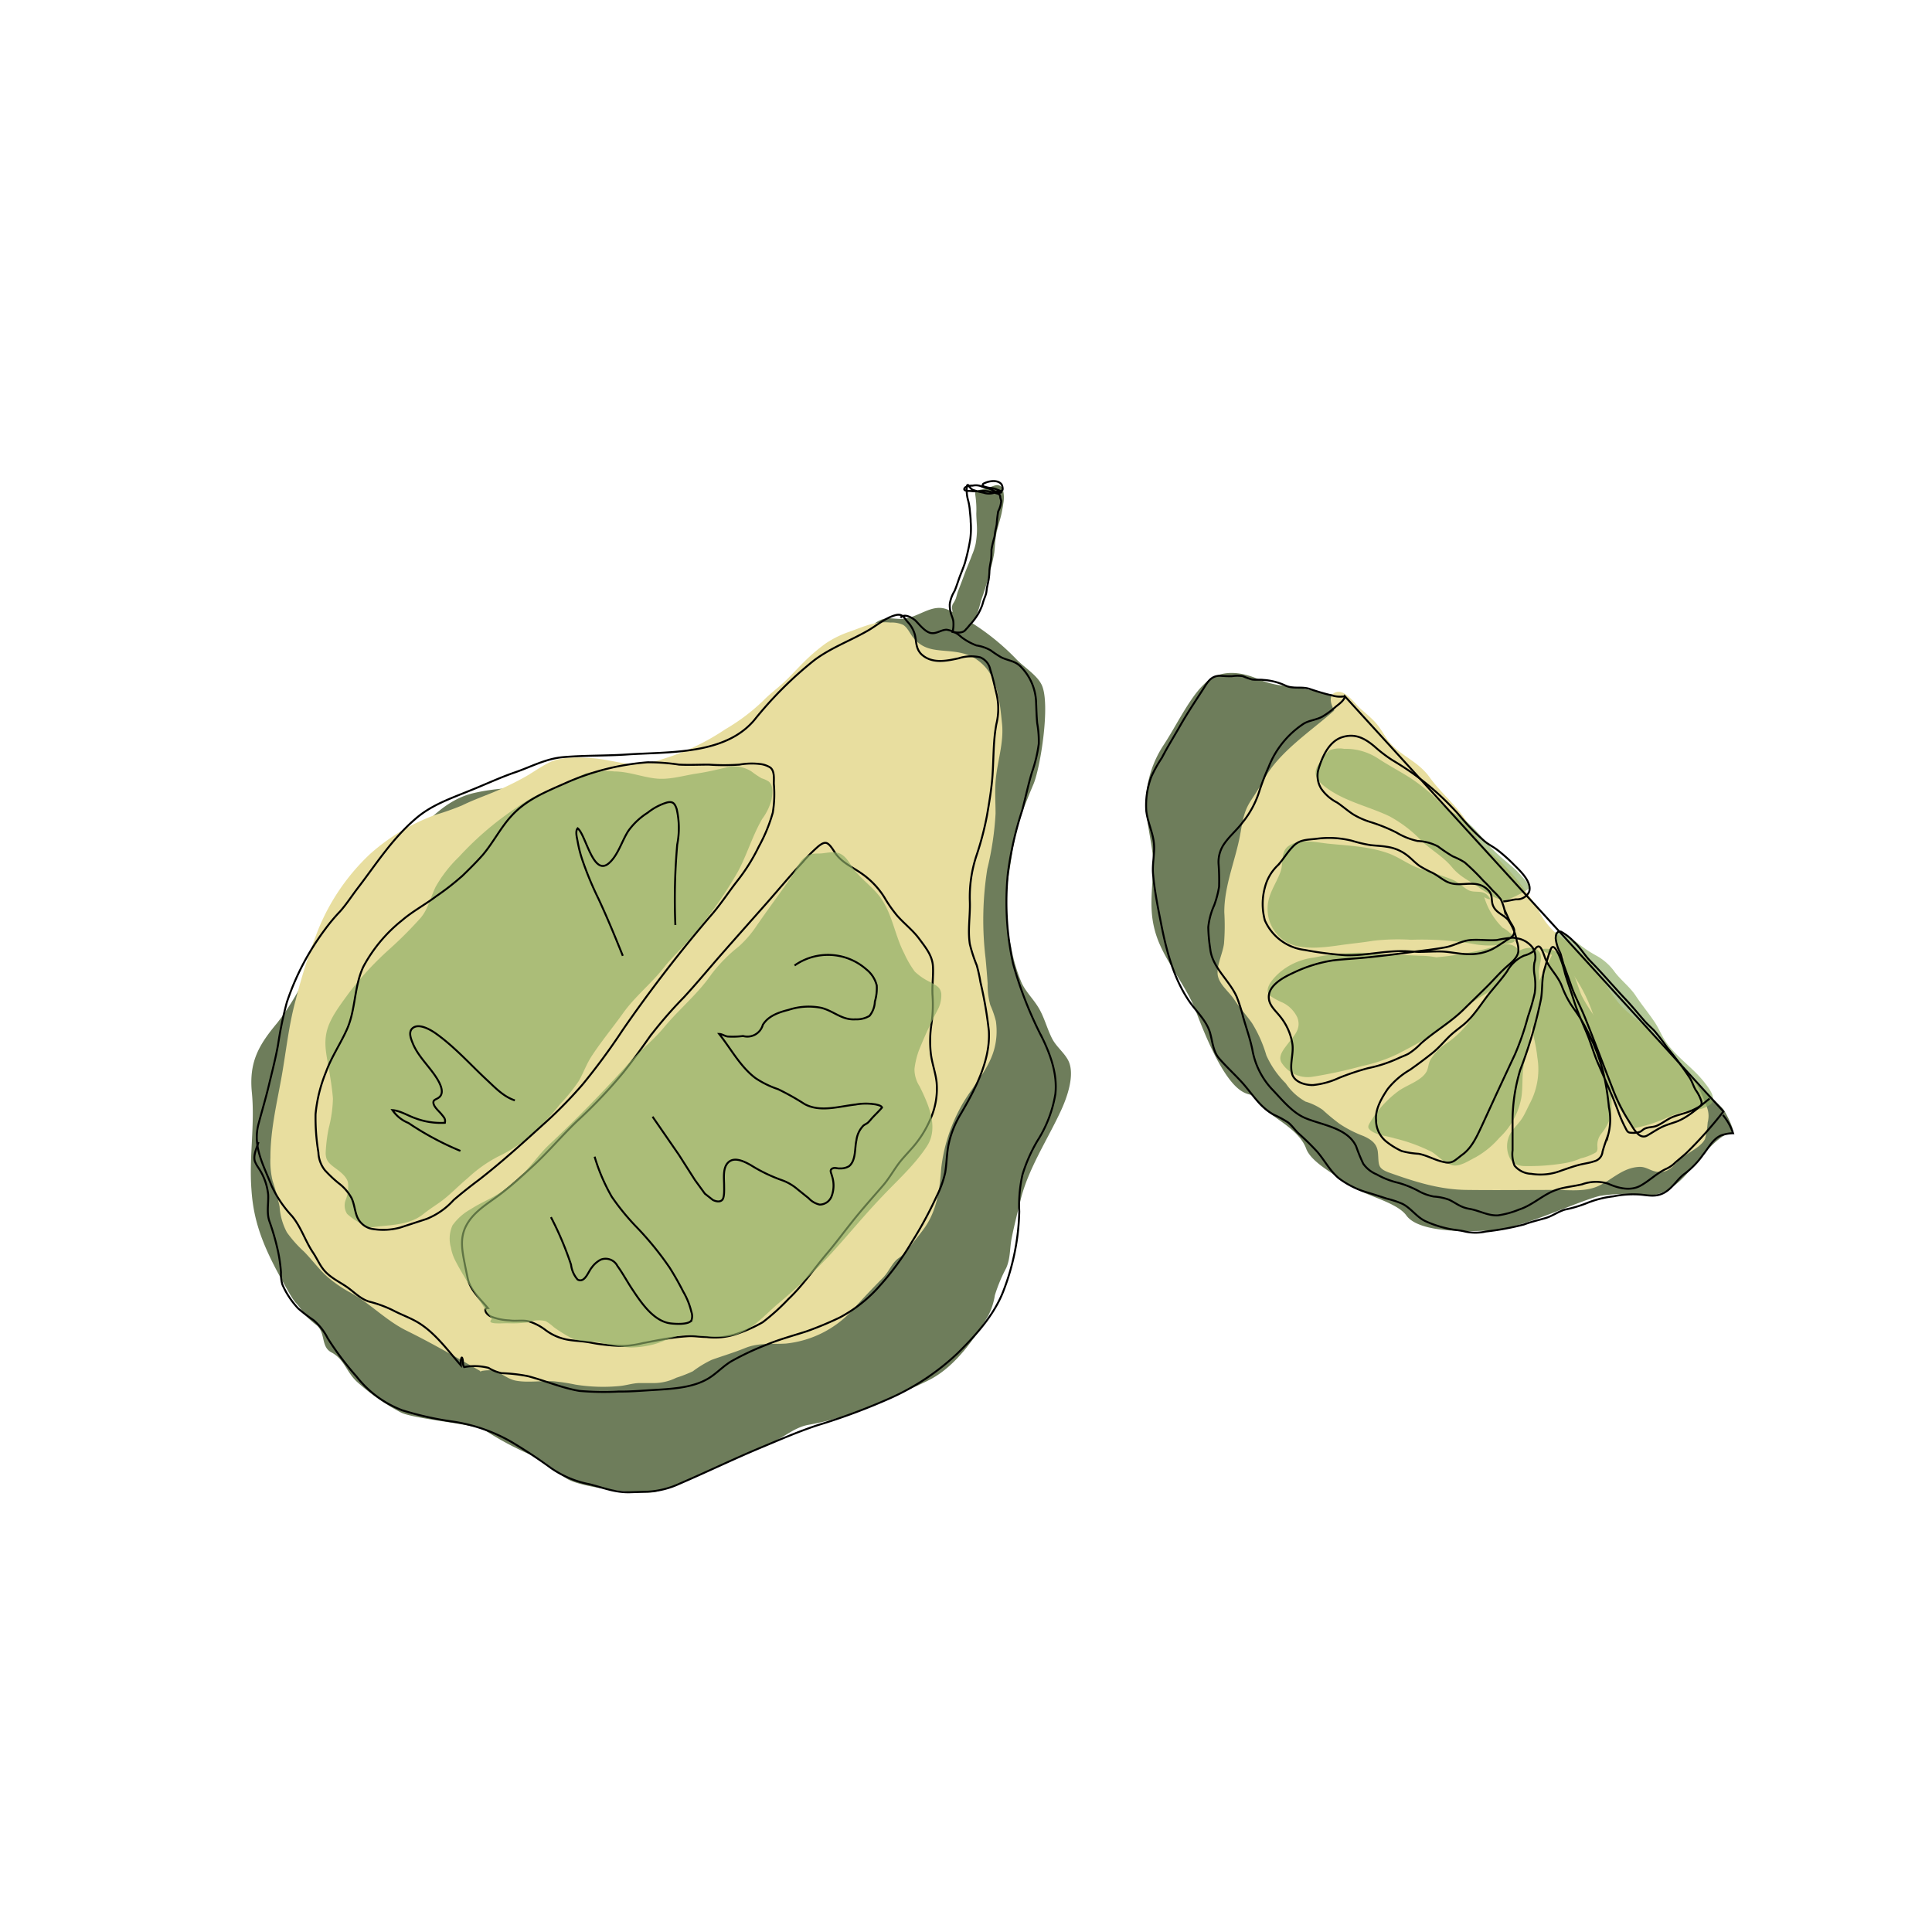 <svg id="Layer_1" data-name="Layer 1" xmlns="http://www.w3.org/2000/svg" viewBox="0 0 300 300">
  <defs>
    <style>
      .cls-1 {
        fill: #6e7d5b;
      }

      .cls-2 {
        fill: #e8de9f;
      }

      .cls-3 {
        fill: none;
        stroke: #000;
        stroke-miterlimit: 10;
        stroke-width: 0.3px;
      }

      .cls-4 {
        opacity: 0.67;
      }

      .cls-5 {
        fill: #8ead65;
      }
    </style>
  </defs>
  <g>
    <path class="cls-1" d="M43.68,198.6c2.79,5.05,1.73,2.67,3.59,5.47a14.54,14.54,0,0,0,1.95,1.76c1.36,1.24.59,3.29,2.23,4.16,2.1,1.13,2.3,3.08,4.07,4.66a33.73,33.73,0,0,0,6.81,4.72c2.19,1,11.48,1.8,12.91,2.69a49.26,49.26,0,0,0,7.2,3.86c2.25.92,3.6,2.45,5.59,3.7,2.37,1.48,11.8,2.44,13.7,2.07a40.85,40.85,0,0,0,6.89-2.7c1.42-.63,8.38-3.87,10.53-4.66,2.33-.87,4.06-2.7,6.48-3.1a43.15,43.15,0,0,0,7.15-1.93c1.8-.66,9.63-4,11.76-5.15,3.75-2,6.73-6.15,8.94-9.89a10.5,10.5,0,0,0,1-3.12,24.05,24.05,0,0,1,1.76-4.23c.69-1.57.53-3.06.86-4.7.38-1.89.89-3.87,1.34-5.74,1.16-4.86,4.14-9.37,6.23-13.85,1-2.11,2.37-5.87,1.15-8.06-.67-1.21-1.83-2.06-2.47-3.33-.75-1.48-1.16-3.15-2-4.61s-2-2.5-2.71-4A25.65,25.65,0,0,1,157,147a26.59,26.59,0,0,1-.45-10.51c1.06-7.11,1.28-8.44,3.93-14.73,1.06-2.5,2.66-12.4,1.29-15.38-.73-1.57-2.82-2.81-4-4.07a36.85,36.85,0,0,0-10.46-7.58c-2.66-1.27-4.8,1.46-7.63,1.37-1.69-.06-2.39-.4-4,.81-1.93,1.46-3.1,3.79-4.91,5.29a12.93,12.93,0,0,1-2.6,1.31,38.75,38.75,0,0,0-5,3.31c-1.29,1-2.58,2-3.83,3-2.09,1.7-3.29,3.79-5.08,5.72-2.8,3-7,4.75-10.91,6s-7.35.07-11.41.46c-6.25.61-12.17-.29-18.36,1.14-5.25,1.22-8,5.69-12,8.76-2.88,2.22-4.89,4.78-7.33,7.4a21.42,21.42,0,0,0-4.56,6.42c-.59,1.46-.93,3-1.59,4.45a38.75,38.75,0,0,1-5.08,8.7c-2.9,3.47-4.37,6.09-3.91,10.79.49,5-.45,10-.07,15C39.33,189.18,40.53,192.93,43.68,198.6Z"/>
    <path class="cls-2" d="M74.76,213c-3.82-2.2-7.65-4.41-11.62-6.37-3.11-1.53-5.49-4.07-8.5-5.79a20,20,0,0,1-4-2.75c-1.23-1.16-2.24-2.52-3.42-3.73a18.7,18.7,0,0,1-2.67-3,9.94,9.94,0,0,1-1.14-4,34.89,34.89,0,0,0-1.08-4,13,13,0,0,1-.34-3.63c0-4.07.9-8,1.64-12,.77-4.15,1.16-8.39,2.29-12.47a88.85,88.85,0,0,1,3.53-11,33.27,33.27,0,0,1,8-11.64,31.37,31.37,0,0,1,10.19-6.1,41.5,41.5,0,0,0,4.1-1.45c1.55-.76,3.13-1.34,4.75-2a48.77,48.77,0,0,0,4.67-2.23c1.49-.79,2.83-1.85,4.37-2.55,1.87-.84,4.37-.69,6.4-.56,1.78.11,3.51.58,5.27.82a14,14,0,0,0,5.76-.7,36.54,36.54,0,0,0,9.68-4.62,30.76,30.76,0,0,0,5.87-4.43c.88-.91,1.92-1.7,2.87-2.54,1.21-1.08,2.26-2.28,3.41-3.42a28.39,28.39,0,0,1,3.44-2.94A15.72,15.72,0,0,1,132,98.06c2.21-.8,3.92-1.63,6.26-1.39a4.25,4.25,0,0,1,2,.37c.67.44,1,1.26,1.46,1.86,1.48,1.86,3,2,5.35,2.19s4,.57,5.67,2.22c2.26,2.27,2.54,6.06,2.85,9,.33,3.11-.78,6-1,9.11-.12,1.64,0,3.29,0,4.93a47.05,47.05,0,0,1-1.28,8.57,50.09,50.09,0,0,0-.27,13.89c.12,1.3.23,2.59.32,3.89a11.61,11.61,0,0,0,.42,3.38,14.86,14.86,0,0,1,.86,2.48,10.76,10.76,0,0,1-.32,4.58c-1,3.37-3.82,6.09-5.37,9.2a25.82,25.82,0,0,0-2.79,9c-.23,3-.55,6-2.19,8.7-.78,1.27-1.82,2.37-2.68,3.6a8.15,8.15,0,0,1-1.92,1.84c-.92.76-1.37,2-2.22,2.88-1.53,1.54-3,3.09-4.45,4.7A16.25,16.25,0,0,1,122,208.63c-2.22.13-4.23-.16-6.34.71-1.7.69-3.43,1.2-5.16,1.82a16.86,16.86,0,0,0-2.91,1.77,20.24,20.24,0,0,1-2.56,1,7.92,7.92,0,0,1-3.69.83c-.68,0-1.37,0-2,0-1,0-2,.34-3,.45a27,27,0,0,1-7-.21,30.76,30.76,0,0,0-3.31-.51c-1.93-.13-4,.24-5.86-.09-1.4-.24-2.3-1.26-3.63-1.57C75.77,212.64,73.91,213,74.76,213Z"/>
    <path class="cls-3" d="M71.56,212c-1.91-2.16-3.87-4.89-6.43-6.51-1.3-.83-2.82-1.33-4.18-2.06a18.64,18.64,0,0,0-3.6-1.31c-1.42-.43-2.33-1.48-3.5-2.29s-2.7-1.5-3.67-2.76c-.6-.78-1-1.71-1.54-2.52-1.25-1.84-1.87-4-3.3-5.72a17.84,17.84,0,0,1-3.19-4.75c-1.24-3.19-2.95-6.06-2-9.58.53-2,1.11-3.93,1.59-5.94s1.06-4.21,1.44-6.37a58.56,58.56,0,0,1,1.36-6.55,39.94,39.94,0,0,1,5.89-11.27,27.86,27.86,0,0,1,2.37-2.84c1-1.12,1.84-2.44,2.77-3.65,2.86-3.73,5.34-7.66,9-10.78C67,125,69.94,124,73,122.75c2.37-.94,4.58-2,7-2.83s4.73-2.11,7.42-2.35c3.34-.29,6.71-.19,10-.42,6.53-.43,15.13.08,19.7-5.33a59.08,59.08,0,0,1,9.29-9.28c2.57-1.94,5.53-3,8.32-4.6,1.38-.79,2.74-2,4.33-2.42,1-.25,1.24.25,1.83,1a4.78,4.78,0,0,1,1.18,2.07c.24,1.12.13,2.12,1,3,1.63,1.51,3.82,1.06,5.79.63a6.32,6.32,0,0,1,3.34-.15,2.58,2.58,0,0,1,1.57,1.92c.42,1.28.68,2.58,1,3.88a10,10,0,0,1-.05,4.55c-.55,2.9-.39,5.85-.67,8.78-.17,1.83-.48,3.62-.79,5.42a46.14,46.14,0,0,1-1.66,6.31,20.46,20.46,0,0,0-1,7.08c.07,2.19-.35,4.44,0,6.61a24.15,24.15,0,0,0,1.07,3.28,23,23,0,0,1,.57,2.59,63,63,0,0,1,1.31,7.59c.26,4.6-2.14,9.1-4.43,13a15.12,15.12,0,0,0-1.9,5c-.22,1.34-.23,2.7-.45,4a15.9,15.9,0,0,1-1.33,3.68,61.07,61.07,0,0,1-3.88,7.15,42.49,42.49,0,0,1-4.93,6.72,22,22,0,0,1-6.21,4.94,52.76,52.76,0,0,1-5.15,2.15c-2.13.69-4.29,1.26-6.35,2.13a42,42,0,0,0-5.38,2.54c-1.21.73-2.17,1.77-3.36,2.54-2.58,1.65-6.1,1.74-9.08,1.93-1.67.1-3.33.24-5,.22a43,43,0,0,1-6.12-.1c-2.71-.45-5.38-1.6-8-2.29a26.25,26.25,0,0,0-4.13-.47,6.59,6.59,0,0,1-2-.82,8.74,8.74,0,0,0-3.78-.12c-.29-.42-.09-.94-.29-1.38C71.74,210.7,71.52,210.69,71.56,212Z"/>
    <path class="cls-1" d="M148.48,97.68a22.42,22.42,0,0,1-.63-3.1,1.23,1.23,0,0,1,.12-.82,4.44,4.44,0,0,0,.45-.83c.13-.39.21-.79.36-1.18.3-.76.59-1.53.87-2.29.4-1.12.89-2.2,1.3-3.32a9.23,9.23,0,0,0,.56-1.76,14.59,14.59,0,0,0,.18-1.62c.06-1-.08-2-.09-3a15.31,15.31,0,0,0-.15-2.87c-.15-.69.38-.77,1-.89.35-.07.7-.16,1-.25s.75-.3,1.14-.39a.92.92,0,0,1,1.15.7,5,5,0,0,1,.05,2.14c-.06.46-.15.92-.24,1.38-.24,1.21-.7,2.39-.9,3.61-.14.87-.15,1.75-.26,2.63a23.05,23.05,0,0,1-.66,2.82,38.66,38.66,0,0,1-1.24,4.19c-.4,1.12-.55,2.51-1.35,3.46a20.05,20.05,0,0,1-1.53,1.38C149.17,98.11,148.69,98.54,148.48,97.68Z"/>
    <path class="cls-3" d="M40.14,177.34c-.26.91-.86,2.06-.56,3a5.49,5.49,0,0,0,.55,1,9,9,0,0,1,1.51,4.16c.07,1.37-.26,2.77.18,4.1a37.62,37.62,0,0,1,1.31,4.52,23.51,23.51,0,0,1,.5,3.45,5.88,5.88,0,0,0,.21,1.87,12.87,12.87,0,0,0,2.47,3.74A23.58,23.58,0,0,0,48.69,205a8.91,8.91,0,0,1,2.18,2.78,45.37,45.37,0,0,0,4.52,6A16.26,16.26,0,0,0,62.5,219a49.8,49.8,0,0,0,8,1.77,25.83,25.83,0,0,1,9,3.18c2.13,1.28,4.16,2.61,6.15,4.07a15.65,15.65,0,0,0,5.92,2.46c2.13.54,3.93,1.29,6.19,1.24l2.78-.09a13.5,13.5,0,0,0,5-1.25c4.19-1.8,8.29-3.79,12.49-5.55,3-1.25,5.85-2.51,8.91-3.52a96.47,96.47,0,0,0,11.24-4.18,37.44,37.44,0,0,0,10.52-7c2.82-2.78,5.63-5.9,7.07-9.57a36.37,36.37,0,0,0,2.5-12.43,21.62,21.62,0,0,1,.5-5.73,24.22,24.22,0,0,1,2.31-5.24,19.35,19.35,0,0,0,2.8-7.29c.32-3-.69-5.92-2-8.63a59.86,59.86,0,0,1-4.57-11.61,44.72,44.72,0,0,1-.81-14,53.86,53.86,0,0,1,2.23-9.82c.53-2,.92-3.93,1.51-5.88a22.32,22.32,0,0,0,1.06-4.41,15.59,15.59,0,0,0-.24-3.19c-.12-1.18-.13-2.38-.19-3.57a8.22,8.22,0,0,0-2.29-5.16c-.89-1-2.07-1-3.16-1.56a18.45,18.45,0,0,1-1.6-1.06,6.45,6.45,0,0,0-2.21-.76,9.4,9.4,0,0,1-2.34-1.3A4.32,4.32,0,0,0,147,97.78c-.78,0-1.47.57-2.23.54-1,0-2-1.36-2.66-2-.5-.41-1.68-1.12-2.28-.41"/>
    <path class="cls-1" d="M267.61,172.27c.67,1,2.05,3.85,1.28,3.72-1.53-.28-5.07,3.92-6.16,5.32-1.41,1.81-4.14,4.7-7.36,4.24a26.07,26.07,0,0,0-7,.16c-3.84,1-12,5-16.59,5.33-3.22.2-11.36.53-13.4-2.3-1.55-2.15-6.69-3.12-8.95-4.8-2-1.51-5.8-3.39-6.61-5.58-1.32-3.62-7.06-5.5-7.92-7.85-.56-1.53-3.29,2.19-9.18-13.44-1.5-4-4.88-7.83-6.18-11.85s-.5-7.13-.48-11.28c0-2.27-1-5.87-1.12-8.78a16.64,16.64,0,0,1,2.78-9.53c2.22-3.37,4.49-8.4,7.27-10.22s6.25-.48,7.75.2a13.8,13.8,0,0,0,3.87.89,33,33,0,0,1,5.6,1.11c1,.4,2.81,0,3.65.59,3.54,2.38,4.76,6.89,8.32,9.79,5.17,4.22,9.18,9.21,13.64,14.06,4,4.32,6.86,9.27,10.51,13.84,4,4.94,8.21,9.65,12.17,14.59,2.36,2.94,5.45,3.66,8.23,6.25S267.24,171.71,267.61,172.27Z"/>
    <path class="cls-3" d="M147.91,98.13a4.72,4.72,0,0,0,.11-1.75,5.57,5.57,0,0,0-.25-.79,4.58,4.58,0,0,1-.29-1.79,5.23,5.23,0,0,1,.73-2c.27-.62.47-1.26.69-1.89.29-.82.64-1.61.91-2.43a32.65,32.65,0,0,0,.86-3.8,13.23,13.23,0,0,0,.06-2.67c0-.56-.08-1.13-.13-1.68a9.1,9.1,0,0,0-.25-1.55,6.17,6.17,0,0,1-.24-2c0-.08,0-.43.14-.47s.21.19.28.27.31.43.6.51a12.69,12.69,0,0,0,1.61.42,2.62,2.62,0,0,0,1.66,0,2.88,2.88,0,0,1,.81-.28c.16,0,.33,0,.44-.13s0-.71-.15-.91c-.54-.68-1.73-.54-2.46-.24-.15.07-.5.17-.44.39s.34.23.47.28a3.81,3.81,0,0,0,.83.16,3.17,3.17,0,0,1,1,.28c.11,0,.88.35.45.45-.11,0-.1,0-.21,0a4,4,0,0,1-.86-.31,3.85,3.85,0,0,0-.94-.4,3.5,3.5,0,0,1-1-.3,2.33,2.33,0,0,0-1.31-.09,2.2,2.2,0,0,0-1.11.24c-.18.15-.3.36-.06.49a1.34,1.34,0,0,0,.53.09c.32,0,.64.06,1,.07.48,0,.95-.06,1.43-.07a5.36,5.36,0,0,1,1.32.22,4.21,4.21,0,0,1,.61.16.93.93,0,0,1,.45.2.67.67,0,0,1,.12.36c0,.21.12.42.15.63A4,4,0,0,1,155,79.4a18.56,18.56,0,0,0-.23,2,8.57,8.57,0,0,1-.18.88c-.09.38-.1.76-.18,1.14a16.09,16.09,0,0,0-.46,1.94c0,.66,0,1.31-.14,2-.07.4-.14.79-.17,1.19a10.39,10.39,0,0,1-.11,1.36c-.08.46-.19.91-.28,1.37-.05.29-.06.58-.13.87-.12.45-.32.87-.45,1.3-.07.23-.12.45-.21.67a10.4,10.4,0,0,1-.52,1.12,10,10,0,0,1-1.26,1.7c-.21.22-.39.49-.61.7S149.66,98.46,147.91,98.13Z"/>
    <path class="cls-3" d="M75.74,203.1c-1.17-1.39-2.73-2.77-3.11-4.59-.17-.8-.34-1.59-.49-2.39-.39-2-.74-3.83.21-5.72,1.13-2.22,3.28-3.42,5.23-4.89s3.49-2.91,5.15-4.43c2.42-2.22,4.52-4.74,6.88-7a75.56,75.56,0,0,0,7.24-7.63c1.43-1.81,2.75-3.63,4.07-5.51a66.66,66.66,0,0,1,5.3-6.11c2-2.17,3.86-4.43,5.8-6.64,2.35-2.68,4.72-5.34,7.07-8,1.83-2.08,3.59-4.2,5.48-6.24a24.23,24.23,0,0,1,2.05-2.13c.36-.32,1.16-1.12,1.74-.91s1.15,1.32,1.44,1.7c1,1.34,2.49,2,3.88,2.95a12.77,12.77,0,0,1,3.62,3.74,20.85,20.85,0,0,0,2,2.87c1.09,1.25,2.43,2.25,3.42,3.59s2.07,2.62,2.15,4.33c.08,1.47-.15,2.94-.07,4.41a21,21,0,0,1-.15,4.41,17.78,17.78,0,0,0-.12,4.61c.17,1.55.74,3,.91,4.56a11.53,11.53,0,0,1-.92,5.58,16.45,16.45,0,0,1-3,4.73c-.67.77-1.39,1.5-2,2.32-.83,1.12-1.48,2.3-2.4,3.37-1.66,1.92-3.35,3.8-4.92,5.79-1.26,1.58-2.46,3.21-3.77,4.75-2,2.36-3.72,4.93-6,7.09a33.85,33.85,0,0,1-4,3.61,22.46,22.46,0,0,1-3.93,1.77,10.5,10.5,0,0,1-4.82.52c-.92,0-1.82-.17-2.74-.13a31.52,31.52,0,0,0-4.09.51c-1,.17-2,.38-3,.56a15.4,15.4,0,0,1-3,.45c-1.19,0-2.43-.12-3.61-.27-.79-.09-1.55-.28-2.34-.38-1-.14-2-.16-3-.37a8.09,8.09,0,0,1-3.23-1.48,8.3,8.3,0,0,0-2.56-1.32c-1-.24-2,0-3-.15a8.82,8.82,0,0,1-2.93-.62C75.2,203.88,75.17,203.11,75.74,203.1Z"/>
    <path class="cls-2" d="M207.18,110.33c-3.63,3.21-8.55,6.41-10.88,10.65-.64,1.17-1.36,2.27-2.09,3.38-1.13,1.73-1.29,3.36-1.65,5.32-.75,4-2.47,7.87-2.45,12a34.26,34.26,0,0,1-.05,4.86c-.2,1.48-1,3-1,4.49,0,1.67,1.72,2.85,2.6,4.19s1.88,2.4,2.76,3.66a20.25,20.25,0,0,1,2.22,5,14.36,14.36,0,0,0,3,4.33,9.08,9.08,0,0,0,3.09,2.85,9.09,9.09,0,0,1,2.66,1.28A33,33,0,0,0,208,174.5a18.31,18.31,0,0,0,3.71,1.9c1.33.59,2.13,1.26,2.25,2.55.18,1.85-.17,2.45,1.8,3.15,3.91,1.39,7.73,2.62,11.94,2.67,4.57.06,9.14,0,13.71,0,2.27,0,4.76.35,6.86-.64s3.78-2.88,6.38-2.94c1,0,1.58.59,2.58.75,1.88.3,2.49-.86,3.75-2,1-.92,3.2-1.81,3.79-3.12a15.59,15.59,0,0,0,.4-2.52c.38-1.55-.12-2.4-.69-3.83a16.07,16.07,0,0,0-2.3-3.91c-1.31-1.74-3.13-2.8-4.37-4.63-1.85-2.71-4.91-4.07-6.85-6.68s-3-4.93-5.29-7.1a31.71,31.71,0,0,0-3.52-2.79,11.87,11.87,0,0,1-3.25-4,40.59,40.59,0,0,0-6.1-7.81,31.33,31.33,0,0,1-2.51-2.22c-1-1.2-1.78-2.63-2.63-3.91-1.64-2.47-3.93-4.31-5.68-6.74s-4.25-3.2-6.09-5.27c-.81-.92-1.28-2-2.12-3s-1.79-1.68-2.67-2.52-2-2.45-3.25-2.47C207,107.45,206,108.15,207.18,110.33Z"/>
    <g class="cls-4">
      <path class="cls-5" d="M58,190.54c2.73-.36,5.54-.28,7.71-2,.76-.61,1.55-1.13,2.36-1.69,1.67-1.14,3-2.63,4.57-3.92a21.1,21.1,0,0,1,4.74-3.36,21.54,21.54,0,0,0,5.38-3.62A36.62,36.62,0,0,0,87,171.42a26.86,26.86,0,0,0,2.87-3.55c.73-1.28,1.18-2.61,2-3.87,1.5-2.3,3.26-4.41,4.86-6.65,1.85-2.61,4.36-4.57,6.32-7.06,1.35-1.72,3-3.17,4.37-4.86a62,62,0,0,0,7.19-10.13c1.4-2.63,2.23-5.53,3.74-8.13a8.9,8.9,0,0,0,1.46-3c.15-.94.33-2.24-.49-2.85a4.76,4.76,0,0,0-1.06-.47,14.37,14.37,0,0,1-1.57-1.06,5,5,0,0,0-4-.6c-1.5.35-2.93.69-4.47.92-2.09.31-4.2,1-6.34.78s-4.21-1.08-6.48-1.1a13.44,13.44,0,0,0-4.48.3,46.28,46.28,0,0,0-4.15,2.12c-.92.44-1.9.66-2.84,1a22.5,22.5,0,0,0-3.52,2.06,48.68,48.68,0,0,0-9.14,7.78,20.36,20.36,0,0,0-3.61,4.63c-.8,1.61-1.14,3.4-2.32,4.82a61.6,61.6,0,0,1-5,5,48.78,48.78,0,0,0-6.2,6.74c-1.23,1.71-2.84,3.75-3.37,5.79s-.06,3.82.26,5.76c.27,1.59.55,3.22.67,4.83a20.44,20.44,0,0,1-.67,4.61,25.5,25.5,0,0,0-.46,3.78c0,1.17.49,1.63,1.45,2.34.73.54,1.75,1.28,2,2.2a5.44,5.44,0,0,1-.32,2.71,2.42,2.42,0,0,0,.19,2.22A9,9,0,0,0,56,189.94,2.21,2.21,0,0,0,58,190.54Z"/>
      <path class="cls-5" d="M76.36,204.84c-1.89-2.94-4.08-6-5.67-9.11a7,7,0,0,1-.67-2,5.05,5.05,0,0,1,.25-3.47,8.59,8.59,0,0,1,2.86-2.52c1.67-1.1,3.56-1.74,5.16-3,.77-.59,1.53-1.22,2.25-1.85,1.76-1.54,3-3.5,4.68-5.1,4.36-4.09,8.52-8.33,12.49-12.77,1.7-1.91,3.73-3.48,5.37-5.46,2.36-2.85,5.3-5.24,7.39-8.28a24.08,24.08,0,0,1,4.28-4.34,16.93,16.93,0,0,0,2.83-3.33c1.67-2.39,3.4-4.76,5.1-7.14,1-1.36,1.42-3.28,3.24-3.82a4.28,4.28,0,0,1,1.15-.11c.81,0,1.68-.24,2.49-.2,1.32.06,2,1.09,2.63,2.06,1.24,2,3.37,3.25,4.7,5.22,1.72,2.57,2.1,5.71,3.51,8.41a15.46,15.46,0,0,0,1.65,2.84,9.12,9.12,0,0,0,2.51,1.68c.81.5,1.45.69,1.6,1.73a4.81,4.81,0,0,1-.58,2.57,65,65,0,0,0-2.93,6.36A12.63,12.63,0,0,0,142,166a4.91,4.91,0,0,0,.81,2.71c1.36,2.78,3,6.38,1.14,9.25s-4.52,5.26-6.87,7.73c-2.93,3.06-5.57,6.32-8.44,9.43a92.46,92.46,0,0,1-7.85,7.34c-1.8,1.55-3.67,3.63-5.9,4.58-2.51,1.07-5.76.29-8.37.28-1.88,0-3.33,1-5.07,1.45a15.12,15.12,0,0,1-3.49.47,26.21,26.21,0,0,1-5-.81c-1.34-.22-3.08,0-4.29-.68A24.52,24.52,0,0,1,86,206.09a6.77,6.77,0,0,0-1.26-.94,4.33,4.33,0,0,0-2.66.17,18.49,18.49,0,0,1-3.33.15C77.58,205.48,75.47,205.67,76.36,204.84Z"/>
      <path class="cls-5" d="M233.11,140.11c-.71.33,4.69-1.84,4.5-2.47a1.55,1.55,0,0,0-.42-.54,26.93,26.93,0,0,0-1.8-2c-1.21-1.11-2.54-2.11-3.69-3.29s-2.31-2.83-3.7-4-3.1-1.87-4.42-3.2a26.27,26.27,0,0,0-4.54-3.78c-1.69-1.08-3.46-2-5.14-3.11a9.15,9.15,0,0,0-5.19-1.44,4.14,4.14,0,0,0-2.27.23,7.22,7.22,0,0,0-1.58,2c-1.33,1.82-.12,3,1.49,4.09,2.82,1.93,6.32,2.68,9.4,4.15a20.21,20.21,0,0,1,5.06,3.89c1.5,1.4,3.31,2.39,4.64,4s2.79,2.12,4.27,3.22c.61.45,1.28.79,1.91,1.25C232.6,139.67,233.84,139.77,233.11,140.11Z"/>
      <path class="cls-5" d="M230.48,139.32a11.07,11.07,0,0,0,2.85,4.73,4.29,4.29,0,0,1,1,.7c.27.23.81.62.87,1,.12.66-.57.66-1.15.78a13.34,13.34,0,0,1-5.52,0,47.52,47.52,0,0,0-9.39-.6,34.29,34.29,0,0,0-5.91.15c-1.69.29-3.34.43-5,.67-2.52.36-6,.84-8.34-.38a6,6,0,0,1-3.06-5.1c-.07-2.29,1.24-3.83,2-5.88.47-1.24,0-3,1.12-3.92,1.75-1.37,4.36-.66,6.35-.46,3.16.32,6.26.41,9.28,1.49,1.53.55,2.82,1.53,4.32,2.15,1.08.45,2.24.72,3.34,1.11.82.29,1.69.56,2.49.92s1.45,1.09,2.27,1.53,1.86.06,2.64.54C231.09,139,232.08,140.2,230.48,139.32Z"/>
      <path class="cls-5" d="M232,147a47.67,47.67,0,0,1-9,1.65,13.17,13.17,0,0,0-2.43-.24c-1.25-.05-2.49-.12-3.74-.15-1.72,0-3.4-.22-5.11-.31a34.76,34.76,0,0,0-7.67.74,10.13,10.13,0,0,0-5.15,2.15c-.85.71-2.85,2.62-1.72,3.76a10.77,10.77,0,0,0,2,1.09,4.86,4.86,0,0,1,2.28,2.33c.64,1.78-.51,2.75-1.48,4.05-.71.95-1.71,2.07-.83,3.16a4.79,4.79,0,0,0,4.77,1.95,70.81,70.81,0,0,0,7.59-1.65,24.29,24.29,0,0,0,5.61-1.91c3.54-1.86,7.32-3.85,10.07-6.74,1.49-1.56,3.59-2.49,5.33-3.78a10.13,10.13,0,0,0,2.1-2,14.66,14.66,0,0,0,1.43-1.72,1.68,1.68,0,0,0-.44-2.09C234.63,146.33,233.53,146.57,232,147Z"/>
      <path class="cls-5" d="M235.24,149.22c-2.57,3.24-5,6.43-7.37,9.78a15.72,15.72,0,0,1-3.6,3.25,7.71,7.71,0,0,0-2.17,2.35c-.32.58-.28,1.19-.56,1.74-.72,1.42-3,2.11-4.28,3a16.58,16.58,0,0,0-4.41,4.77c-.43.72-.62,1,.1,1.51.88.65,2.57.81,3.61,1.14a26.91,26.91,0,0,1,5.77,2.11c1,.62,2.09,1.9,3.37,2.1,1.08.16,2.51-.81,3.47-1.29a13.79,13.79,0,0,0,3.65-3,11.3,11.3,0,0,0,3.44-6.39c.2-1.49.09-3,.28-4.48.13-1,.47-2,.68-3a38.26,38.26,0,0,0,.81-5.4,30.37,30.37,0,0,1,.93-4.63,9.23,9.23,0,0,0,0-1.82c0-.77.33-1.59.31-2.32C239.27,146.05,234.28,147.35,235.24,149.22Z"/>
      <path class="cls-5" d="M241,148.28c-1.66,3.53-4,6.87-3.22,10.83.31,1.71.77,3.37.94,5.1a11.22,11.22,0,0,1-1.1,7c-.37.71-.7,1.48-1.1,2.17-.54.95-1.34,1.63-1.93,2.52a4.14,4.14,0,0,0-.06,4.09c.85,1.23,2,1.08,3.34,1.08a33.42,33.42,0,0,0,5-.44,10.69,10.69,0,0,0,2.59-.76,8.55,8.55,0,0,0,2.36-.93c.38-.36.18-.81.22-1.32a2.87,2.87,0,0,1,.58-1.55,7.93,7.93,0,0,0,1.55-2.92A22.88,22.88,0,0,0,250,168c-.16-2.19-.44-4.49-.76-6.67a8,8,0,0,0-1.3-3.08,23.09,23.09,0,0,1-2.36-3.69c-.67-1.59-1.14-3.67-2.19-5.07a6.41,6.41,0,0,0-2.34-2C240.18,147.15,238.16,147.27,241,148.28Z"/>
      <path class="cls-5" d="M250.34,169.64a16.64,16.64,0,0,0,3.49,5.52,21.84,21.84,0,0,0,5.32-1.75,15.69,15.69,0,0,1,4.11-1.09,4.12,4.12,0,0,0,2.47-.94c.82-.92-.38-2.42-1-3.22-1.7-2.23-4.2-3.85-5.86-6.11-.77-1-1.22-2.28-1.95-3.36-.92-1.38-2-2.67-2.91-4.05s-2.26-2.38-3.27-3.7a8.54,8.54,0,0,0-2.88-2.56,19.28,19.28,0,0,1-2.28-1.47c-1.28-1-2.43-1.95-4.09-2.16a3.18,3.18,0,0,0,.27,1.69,34.56,34.56,0,0,0,2.86,5.41,23.89,23.89,0,0,1,3.05,6.61C248,159.63,247.37,161.92,250.34,169.64Z"/>
    </g>
    <path class="cls-3" d="M62.16,190.61l4.07-1.33a11.29,11.29,0,0,0,4.21-2.94c1.29-1.11,2.6-2.14,4-3.19,3.34-2.6,6.49-5.44,9.62-8.28a68.52,68.52,0,0,0,6.45-6.53,100.72,100.72,0,0,0,6.18-8.4,217.69,217.69,0,0,1,14-18.13c1.33-1.57,2.47-3.32,3.73-4.94a29,29,0,0,0,3.4-5.4,24.79,24.79,0,0,0,2.18-5.29,17.76,17.76,0,0,0,.16-4.49c0-.78.14-2-.57-2.52a3.79,3.79,0,0,0-1.31-.5,10.92,10.92,0,0,0-3.47.06,34.22,34.22,0,0,1-4.75,0c-1.53,0-3.07.08-4.61,0a31.94,31.94,0,0,0-4.9-.36,38.43,38.43,0,0,0-12.92,3.31c-3,1.32-5.95,2.53-8.2,5-1.73,1.88-2.84,4.16-4.5,6.11-1,1.12-2,2.11-3.06,3.14a39.88,39.88,0,0,1-4.15,3.25c-1.73,1.31-3.65,2.32-5.29,3.73a23.2,23.2,0,0,0-6,7.18c-1.48,3.12-1.17,6.73-2.6,9.84-1,2.21-2.38,4.24-3.21,6.53A22.89,22.89,0,0,0,49,173a32.94,32.94,0,0,0,.44,5.94,4.72,4.72,0,0,0,1,2.76,19.83,19.83,0,0,0,2.11,2,7.24,7.24,0,0,1,2.05,2.36c.41.89.47,1.83.8,2.74a3.16,3.16,0,0,0,2.26,2A10,10,0,0,0,62.16,190.61Z"/>
    <path class="cls-3" d="M267.61,172.59a64.17,64.17,0,0,1-5.72,6.42c-.56.51-1.16,1-1.72,1.48a4.8,4.8,0,0,1-1.43,1c-1.46.66-2.6,1.85-4,2.62-1.63.9-3.5.37-5.07-.32a6.31,6.31,0,0,0-4,.11c-1.25.3-2.5.4-3.73.77-2.21.67-3.85,2.44-6.06,3.15a13.8,13.8,0,0,1-3.27.9c-1.53.09-2.89-.74-4.39-1s-2-.85-3.22-1.43a8.41,8.41,0,0,0-2.35-.49,7.89,7.89,0,0,1-2.16-.74,15.75,15.75,0,0,0-3.31-1.38,12.71,12.71,0,0,1-3.41-1.32,4.78,4.78,0,0,1-2.08-1.65,26.56,26.56,0,0,1-1.11-2.71c-1.35-2.87-5.25-3.28-7.88-4.38-2.08-.86-3.74-3-5.24-4.55a12,12,0,0,1-3-6.12c-.36-1.71-.94-3.33-1.42-5a25,25,0,0,0-1-3.16c-1.14-2.58-3.79-4.54-4.11-7.4a25.88,25.88,0,0,1-.31-3.4,10.92,10.92,0,0,1,.91-3.4,15.61,15.61,0,0,0,.77-2.91,34.73,34.73,0,0,0-.08-3.53,4.93,4.93,0,0,1,.86-3.1c.82-1.21,2-2.18,2.87-3.35a14.62,14.62,0,0,0,2.55-4.7,39.54,39.54,0,0,1,1.5-3.92,14.3,14.3,0,0,1,5.41-6.69c.93-.57,2.07-.6,3-1.16a12.08,12.08,0,0,0,1.91-1.41c.47-.41,1.4-1,1.52-1.69Z"/>
    <path class="cls-3" d="M267.53,173.14a8.6,8.6,0,0,1,1.58,2.83,5.8,5.8,0,0,0-1.84.33c-1.31.55-2,2-2.82,3a13.43,13.43,0,0,1-2.75,2.88c-1.26.87-1.93,2.31-3.33,3.05-1.22.65-2.28.4-3.58.27a15.34,15.34,0,0,0-4.28.27,15.66,15.66,0,0,0-4.14,1.06,19.7,19.7,0,0,1-3.38,1c-1.06.32-1.94,1-3,1.31s-2.25.58-3.36,1a41.85,41.85,0,0,1-5.91,1.09,7.38,7.38,0,0,1-3.24,0c-.88-.22-1.76-.25-2.64-.45a17.41,17.41,0,0,1-3.53-1.17c-1.34-.64-2.21-2-3.54-2.68a15.51,15.51,0,0,0-2.44-.81c-1-.33-1.94-.63-2.93-.93a13.64,13.64,0,0,1-4.56-2.27c-1.37-1.17-2.18-2.79-3.34-4.12a39.43,39.43,0,0,0-2.85-2.79c-.58-.54-1-1.21-1.61-1.7a14.67,14.67,0,0,0-2.17-1.18c-2.32-1.22-3.5-3.46-5.23-5.29-1.09-1.17-2.31-2.3-3.35-3.51-.89-1-1-2.49-1.34-3.76-.49-2-2.17-3.46-3.3-5.12-2.42-3.55-3.54-7.86-4.35-12-.5-2.53-1-5-1.24-7.59-.17-1.52.21-3,.15-4.51-.07-1.86-1-3.56-1.21-5.39a12.48,12.48,0,0,1,.78-5.36,20.73,20.73,0,0,1,1.64-2.94c.89-1.72,1.9-3.33,2.85-5,1.06-1.86,2.24-3.63,3.41-5.43.76-1.17,1.28-2.37,2.9-2.29a16.19,16.19,0,0,0,1.71.06A5.44,5.44,0,0,1,193,105a10.12,10.12,0,0,0,1.43.51c.57.08,1.17,0,1.75.07a9.45,9.45,0,0,1,3.43.88c1.25.57,2.52.09,3.79.53,1.12.38,2.32.75,3.46,1a4.14,4.14,0,0,0,2,.12"/>
    <path class="cls-3" d="M265.47,170.59c-1.57,1.22-3.36,3-5.38,3.66-.53.18-1.06.35-1.58.55-1,.41-1.81,1-2.76,1.54-1.23.65-2.11-1.13-2.66-2a27.88,27.88,0,0,1-2.69-5.31c-1.46-3.73-2.85-7.49-4.36-11.2-.66-1.62-1.51-3.14-2.08-4.8-.37-1.09-.77-2.15-1.15-3.23-.24-.67-.31-1.39-.61-2a5.91,5.91,0,0,1-.63-2.07c0-.56.17-1.31.92-1a7.71,7.71,0,0,1,1.92,1.53c1,.91,1.66,2.09,2.61,3.05,1.84,1.87,3.53,3.88,5.33,5.79,1.06,1.11,2,2.28,3,3.42.47.54,1,1,1.51,1.51a32.38,32.38,0,0,1,2,2.62,54,54,0,0,1,3.54,4.74c.37.6.55,1.26.9,1.86a6.15,6.15,0,0,1,.9,1.79c.1.51-.08.64-.53.91a10.1,10.1,0,0,1-2,.87c-.59.19-1.2.34-1.78.56-.94.36-1.67,1-2.56,1.4-.64.3-1.37.18-2,.51-.21.1-.45.37-.68.46a3.2,3.2,0,0,1-1.38.14c-.52,0-.62-.26-.86-.73a19.89,19.89,0,0,1-1.15-2.64c-.89-2.42-2-4.78-3-7.14-.69-1.5-1.12-3.12-1.74-4.65-.73-1.8-1.56-3.54-2.14-5.4-.43-1.4-.94-2.76-1.36-4.16a16.28,16.28,0,0,0-1-3c-.3-.57-.87-1.77-1.26-.69s-.67,2.17-1,3.24c-.37,1.44-.23,2.93-.47,4.39a68.5,68.5,0,0,1-3.22,11,27.49,27.49,0,0,0-1.2,8.31c0,1.4,0,2.82,0,4.22a4.7,4.7,0,0,0,.31,2.36,3.52,3.52,0,0,0,2.58,1.27,8.88,8.88,0,0,0,4.7-.51c.86-.29,1.71-.6,2.59-.84s1.72-.32,2.51-.6a1.69,1.69,0,0,0,1.28-1.48c.25-.93.58-1.8.9-2.72a9.11,9.11,0,0,0,.09-4.19,41.52,41.52,0,0,0-.9-5.54,32.51,32.51,0,0,0-3.29-7.85c-.5-.9-1.14-1.71-1.71-2.57a15.12,15.12,0,0,1-1.42-2.88c-.61-1.55-1.85-2.64-2.52-4.16-.14-.31-.57-1.84-1-1.95s-.76.66-1,.82a4.25,4.25,0,0,1-1.34.59,5.61,5.61,0,0,0-2.63,2.44c-.74,1.05-1.57,2-2.4,3-1.49,1.75-2.6,3.83-4.4,5.31-.77.63-1.55,1.18-2.26,1.88s-1.58,1.72-2.51,2.47c-1.12.9-2.3,1.77-3.48,2.61a12.39,12.39,0,0,0-3.49,3c-.9,1.33-1.95,3.12-1.81,4.78a4.3,4.3,0,0,0,1.77,3.52,11.51,11.51,0,0,0,2.2,1.33,13.1,13.1,0,0,0,2.64.43c1.4.26,2.63,1.05,4,1.29a1.88,1.88,0,0,0,1.47-.16c.45-.28.9-.68,1.33-1,1.47-1.06,2.26-2.86,3-4.43l2.26-4.92q1.46-3.14,2.92-6.26a41.39,41.39,0,0,0,2-5.82,33.35,33.35,0,0,0,1.05-3.63,9.29,9.29,0,0,0-.05-2.93,5.79,5.79,0,0,1,0-1.81,2.66,2.66,0,0,0-.3-2.38,3.9,3.9,0,0,0-1.9-1.3,10.83,10.83,0,0,0-1.11-.21,18.1,18.1,0,0,0-2.51.37c-1.37.1-2.77-.11-4.12,0s-2.55.89-3.89,1.13c-1.84.34-3.72.52-5.57.78s-3.94.5-5.92.72-3.93.3-5.88.52a21.8,21.8,0,0,0-6.26,1.95c-1.53.7-4,2-3.77,4,.11,1.16,1.18,2,1.86,2.91a8.92,8.92,0,0,1,1.77,4c.29,1.57-.48,3.31,0,4.85.41,1.22,2,1.67,3.2,1.66a12.4,12.4,0,0,0,4-1.09,38.64,38.64,0,0,1,4.59-1.54,21.27,21.27,0,0,0,4.65-1.52c.52-.25,1.09-.44,1.6-.71a10.24,10.24,0,0,0,1.91-1.57c2.09-1.86,4.6-3.29,6.6-5.25,1.26-1.24,2.54-2.47,3.79-3.72,1-1,1.85-2,2.87-2.91.75-.68,1.79-1.42,1.9-2.47a3.91,3.91,0,0,0-.24-1.55,7.87,7.87,0,0,0-1.37-3.34c-.84-.9-2-1.12-2.4-2.41-.2-.75,0-1.46-.58-2.09a3.24,3.24,0,0,0-2.13-1.06c-1.66-.16-3,.4-4.56-.44-.68-.38-1.29-.88-2-1.26a19.88,19.88,0,0,1-2-1.06c-.7-.48-1.27-1.12-1.93-1.64a6.69,6.69,0,0,0-3.27-1.38c-.85-.14-1.69-.16-2.54-.26a22.25,22.25,0,0,1-2.82-.67,14.61,14.61,0,0,0-5.47-.31c-1.42.17-2.59.09-3.62,1.13s-1.54,2.06-2.43,3a7.14,7.14,0,0,0-2,3.44,9.74,9.74,0,0,0,0,5.11,7.77,7.77,0,0,0,6.2,4.59,53.07,53.07,0,0,0,6.26.81c3,.11,5.94-.67,8.94-.63.81,0,1.63.09,2.45.12,1.21,0,2.43-.1,3.64-.06s2.71.4,4.06.41a7.84,7.84,0,0,0,3.85-.82c.72-.4,1.39-.85,2.07-1.31.34-.23,1-.52,1.15-.93.39-.88-.36-1.52-.69-2.25-.24-.54-.53-1.13-.75-1.68a8.21,8.21,0,0,0-.55-1.53,10.8,10.8,0,0,0-1.26-1.36,18.64,18.64,0,0,0-1.44-1.51,34.14,34.14,0,0,0-2.91-2.86,11.24,11.24,0,0,0-1.83-.93,23.63,23.63,0,0,1-2.3-1.54,7.4,7.4,0,0,0-3.17-.85,10.84,10.84,0,0,1-3.28-1.31,25.94,25.94,0,0,0-4-1.62,12.45,12.45,0,0,1-2.62-1.14c-.91-.57-1.71-1.3-2.6-1.9a6.81,6.81,0,0,1-2.45-2.12,3.8,3.8,0,0,1-.49-2.91c.56-1.92,1.6-4.46,3.75-5.13,2-.62,3.47.19,4.93,1.4a22.55,22.55,0,0,0,2.81,2.16c1.27.76,2.44,1.51,3.63,2.38a42.89,42.89,0,0,1,7,6.43,31.22,31.22,0,0,0,3.73,3.81c.63.52,1.37.87,2,1.36a24.93,24.93,0,0,1,2.54,2.27c.91.9,2.89,2.72,2.35,4.24a2.09,2.09,0,0,1-2,1.14c-.68.07-1.36.3-2,.32"/>
    <path class="cls-3" d="M71.49,178.71a45.54,45.54,0,0,1-8.06-4.33,5.5,5.5,0,0,1-2.49-2c1.2.08,2.43.88,3.55,1.26a11.25,11.25,0,0,0,4.59.71c.12-.6-.1-.8-.5-1.3s-1.16-1.11-1.27-1.72.45-.58.89-.95c1-.84-.13-2.6-.63-3.34-1.12-1.64-2.67-3.11-3.44-4.95-.28-.69-.79-1.83-.06-2.44,1-.84,2.86.29,3.68.88,2.9,2.08,5.25,4.74,7.84,7.15,1.32,1.23,2.59,2.6,4.36,3.19"/>
    <path class="cls-3" d="M96.71,148.42c-1.21-3-2.42-5.95-3.79-8.88a51.56,51.56,0,0,1-2.49-6,19.72,19.72,0,0,1-.73-2.84c-.08-.51-.42-1.63,0-2.08,1.29,1,2.4,7.59,4.87,5.4,1.41-1.24,2-3.46,3-5a10.67,10.67,0,0,1,3-2.82,9,9,0,0,1,3-1.59c.91-.22,1.21.15,1.5,1a13.21,13.21,0,0,1,.09,5.53,96.55,96.55,0,0,0-.29,12.5"/>
    <path class="cls-3" d="M85.55,189a49.76,49.76,0,0,1,3.12,7.38,4.34,4.34,0,0,0,1,2.29.77.77,0,0,0,.88,0c.57-.36.92-1.35,1.36-1.88a4,4,0,0,1,1.39-1.2,2.07,2.07,0,0,1,2.58,1c.85,1.17,1.53,2.46,2.34,3.67,1.29,1.93,3.22,4.87,5.86,5.23.67.09,2.81.25,3.28-.45a1.93,1.93,0,0,0,0-1.32,11.35,11.35,0,0,0-1.26-3.14c-.65-1.28-1.35-2.52-2.12-3.74a48.74,48.74,0,0,0-5.26-6.43,36.94,36.94,0,0,1-3.72-4.57,29,29,0,0,1-2.67-6.23"/>
    <path class="cls-3" d="M101.33,173.4l4.08,5.91,2.5,3.92,1.54,2.12,1.27,1c.42.18,1,.36,1.4,0s.32-1.7.32-2.28c0-1.1-.26-2.83.73-3.65s2.52,0,3.44.52a24.52,24.52,0,0,0,4.84,2.33,7.67,7.67,0,0,1,2.39,1.4l1.72,1.38a3.32,3.32,0,0,0,1.72,1,2,2,0,0,0,1.86-1.32,4.73,4.73,0,0,0,.05-3.13c-.09-.42-.4-.86,0-1.12s.88,0,1.2-.05a2.54,2.54,0,0,0,1.46-.35c1.09-.91.85-2.8,1.13-4a4,4,0,0,1,1.08-2.29c.24-.2.55-.3.78-.53s.44-.5.66-.74c.48-.51,1-1,1.46-1.54-.1-.3-.64-.4-.92-.47a8.94,8.94,0,0,0-3.18,0c-2.59.29-5.53,1.25-7.94-.08a38.5,38.5,0,0,0-4.12-2.31,14.42,14.42,0,0,1-3.5-1.72c-2.37-1.79-3.82-4.58-5.63-6.85.44,0,.86.34,1.33.4a12.64,12.64,0,0,0,2.38-.08,2.49,2.49,0,0,0,3.07-1.73c.84-1.39,2.48-1.95,4-2.33a10,10,0,0,1,5.09-.31c2,.52,3.18,1.93,5.33,1.78a3.85,3.85,0,0,0,2.15-.54,3.74,3.74,0,0,0,.83-2.21,7.33,7.33,0,0,0,.29-2.51,4.6,4.6,0,0,0-1.62-2.5,9,9,0,0,0-11.14-.6"/>
  </g>
</svg>
